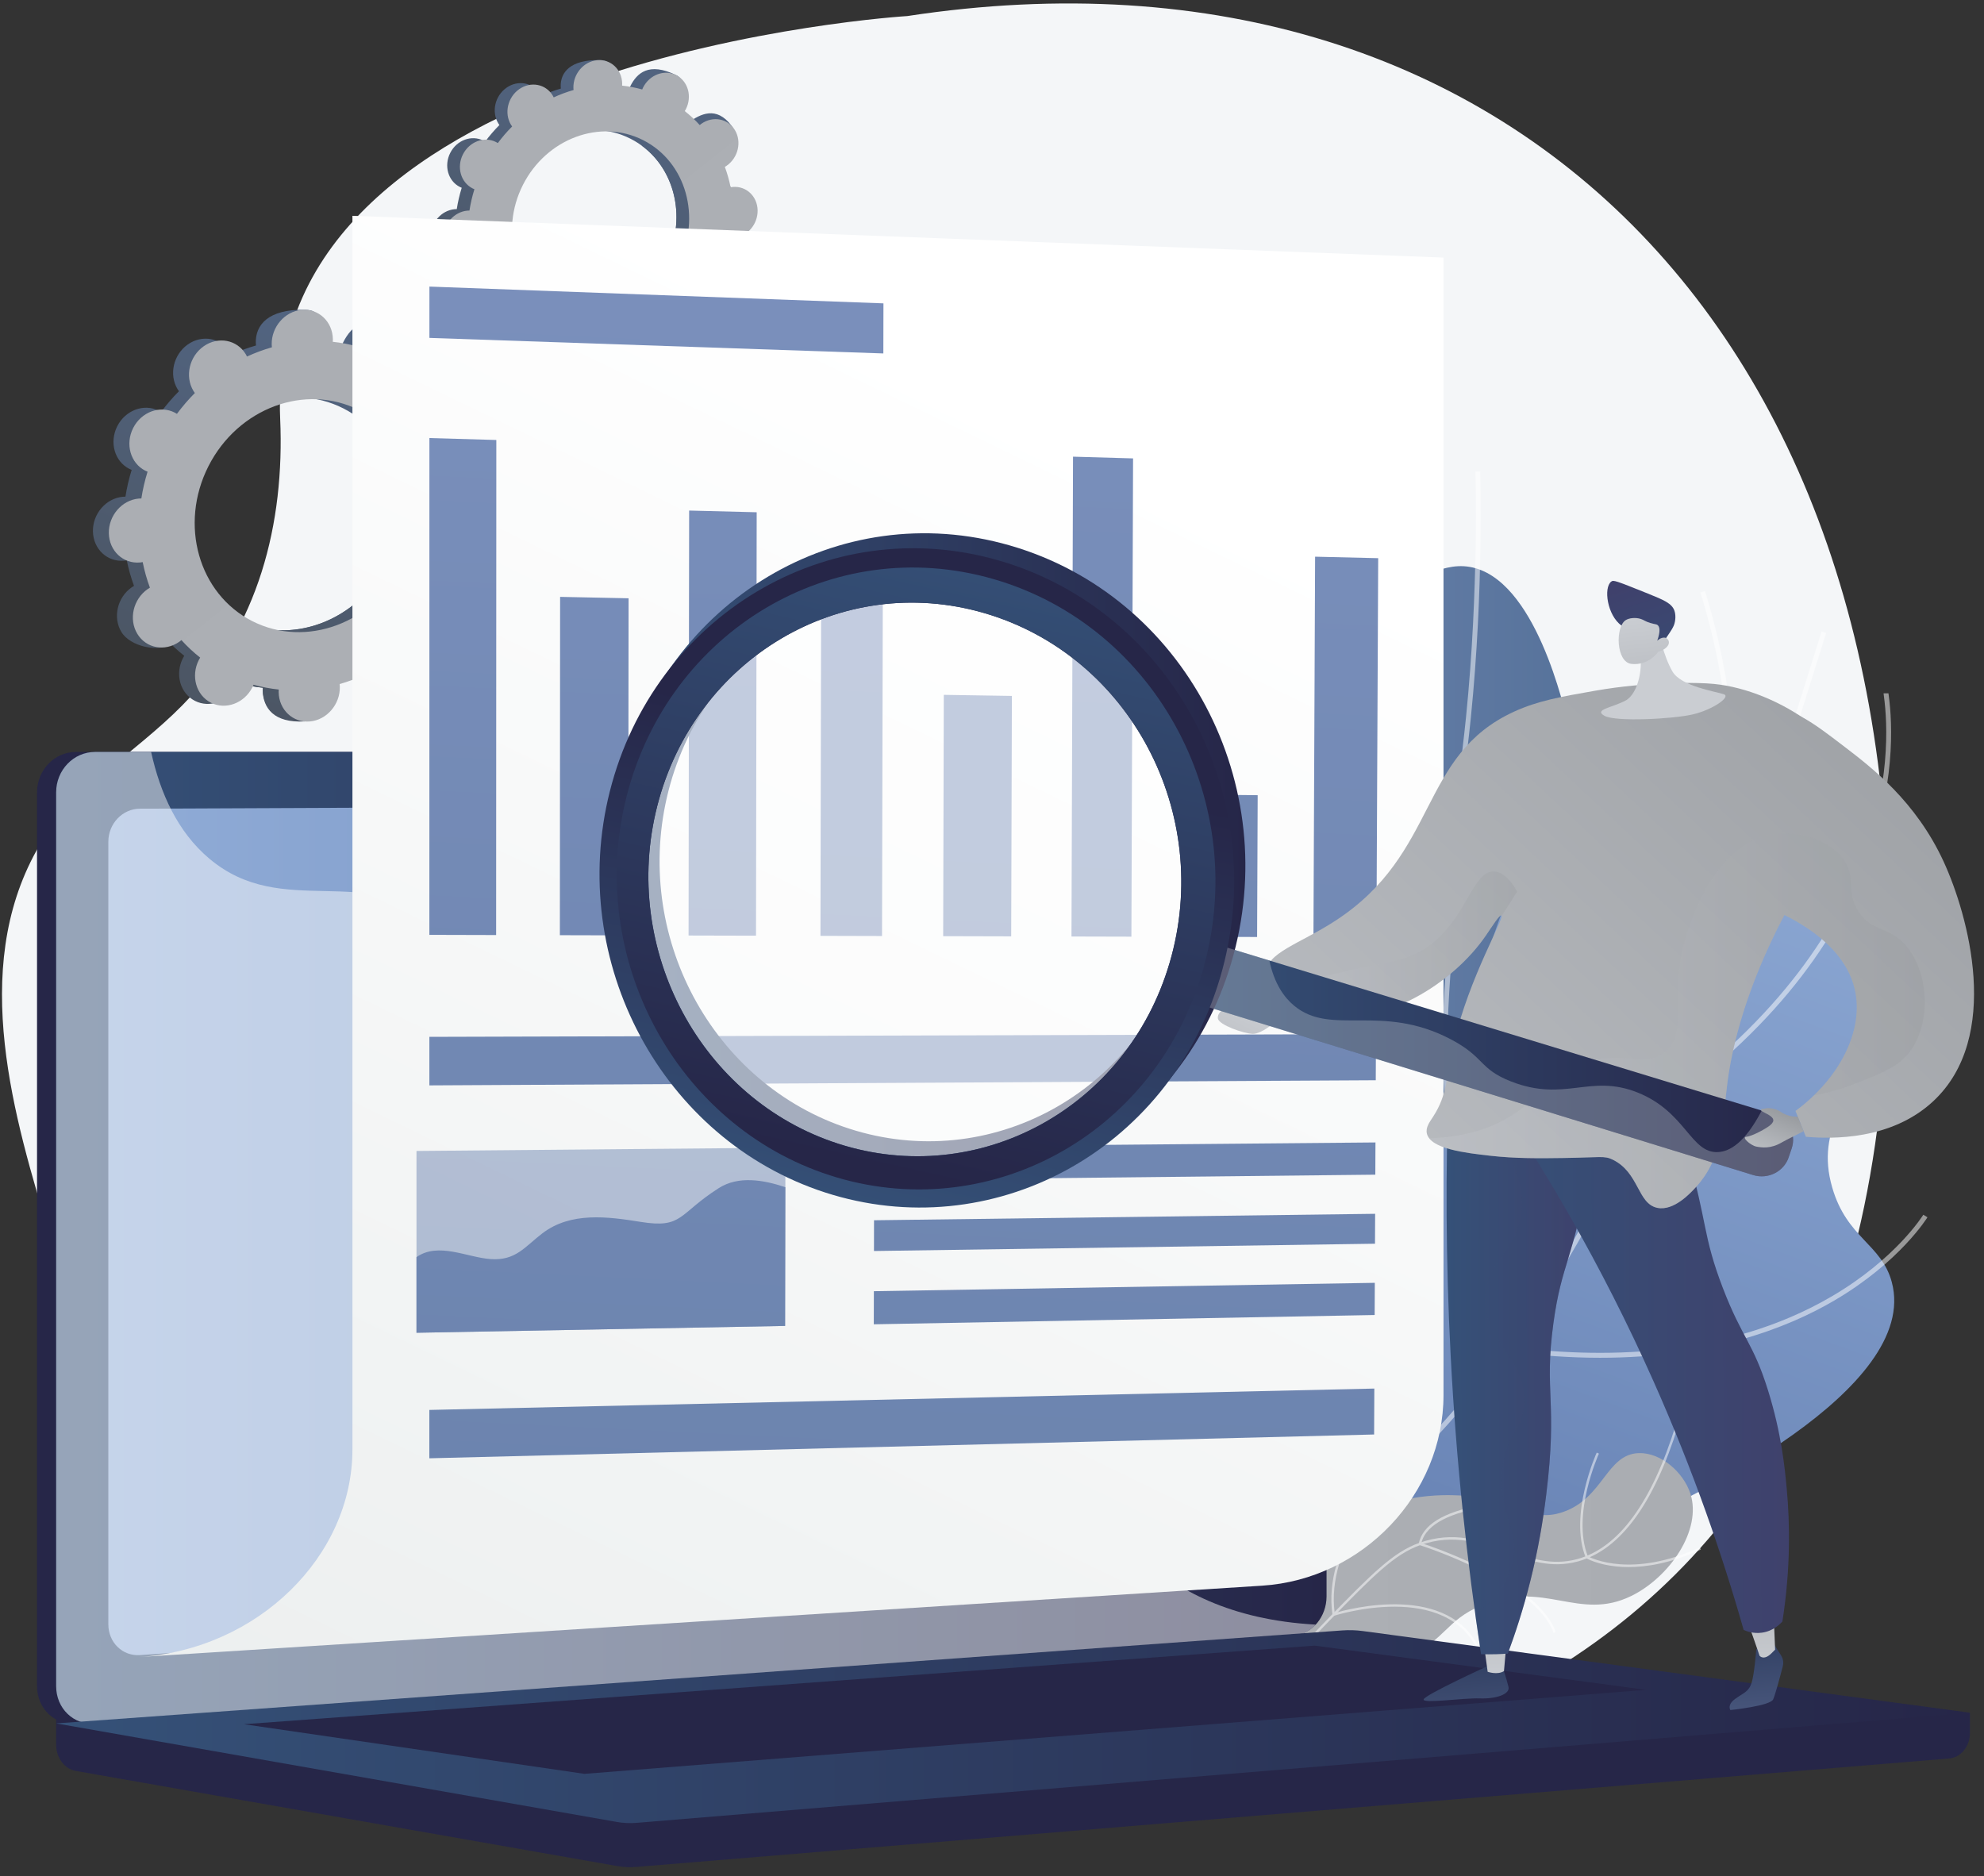 <svg width="166" height="157" viewBox="0 0 166 157" fill="none" xmlns="http://www.w3.org/2000/svg">
<rect x="0" y="0" width="166" height="157" fill="#333333" stroke="none"/>
<path d="M75.914 1.344C75.914 1.344 22.116 4.612 23.442 35.047C23.822 43.772 21.65 52.505 15.254 59.016C11.238 63.103 5.879 66.082 3.058 71.162C-2.518 81.202 1.153 93.48 4.228 103.548C7.285 113.555 9.282 124.075 15.244 132.982C18.504 137.852 22.905 142.611 27.729 146.124C34.422 150.998 43.017 153.077 51.358 153.205C99.256 153.937 152.166 150.556 157.524 90.303C162.882 30.051 127.247 -6.5 75.914 1.344Z" fill="#F4F6F8"/>
<path d="M35.216 51.623C36.455 52.252 38.011 51.674 38.692 50.332C39.373 48.989 38.921 47.392 37.682 46.762C37.618 46.73 37.553 46.702 37.487 46.676C37.718 45.933 37.891 45.184 38.007 44.436C38.078 44.436 38.15 44.435 38.222 44.428C39.635 44.302 40.757 43.002 40.727 41.526C40.698 40.049 39.528 38.954 38.115 39.08C38.041 39.086 37.969 39.098 37.897 39.111C37.749 38.379 37.547 37.664 37.291 36.972C37.357 36.934 37.421 36.895 37.484 36.85C38.693 36.003 39.08 34.33 38.348 33.114C37.615 31.898 36.042 31.599 34.833 32.447C34.771 32.49 34.712 32.537 34.655 32.585C34.177 32.056 33.654 31.567 33.087 31.12C33.127 31.055 33.166 30.989 33.201 30.919C33.882 29.577 34.772 28.111 33.524 27.501C30.636 26.09 29.396 27.298 28.716 28.64C28.68 28.71 28.65 28.78 28.621 28.851C27.926 28.657 27.222 28.523 26.514 28.449C26.519 28.375 26.522 28.3 26.52 28.224C26.491 26.747 26.929 25.948 25.51 25.92C22.417 25.86 21.373 27.204 21.402 28.681C21.404 28.758 21.41 28.833 21.418 28.908C20.709 29.11 20.013 29.369 19.335 29.682C19.303 29.616 19.27 29.551 19.232 29.487C18.499 28.271 16.926 27.972 15.716 28.82C14.508 29.668 14.121 31.341 14.853 32.557C14.89 32.619 14.932 32.677 14.973 32.735C14.438 33.271 13.936 33.853 13.473 34.477C13.413 34.44 13.352 34.403 13.288 34.37C12.049 33.741 10.493 34.319 9.812 35.661C9.131 37.003 9.583 38.602 10.821 39.231C10.886 39.264 10.951 39.291 11.017 39.318C10.786 40.06 10.613 40.809 10.496 41.557C10.425 41.557 10.354 41.559 10.282 41.565C8.869 41.691 7.747 42.991 7.776 44.468C7.806 45.945 8.976 47.04 10.389 46.914C10.463 46.907 10.536 46.896 10.607 46.883C10.755 47.615 10.957 48.33 11.213 49.022C11.148 49.06 11.083 49.099 11.02 49.143C9.811 49.991 9.424 51.664 10.157 52.88C10.889 54.096 13.313 54.661 14.522 53.813C14.584 53.769 13.792 53.457 13.849 53.409C14.327 53.937 14.851 54.427 15.417 54.873C15.378 54.939 15.338 55.005 15.303 55.074C14.622 56.416 15.075 58.015 16.313 58.644C17.552 59.274 19.108 58.696 19.789 57.353C19.824 57.284 19.855 57.213 19.884 57.143C20.579 57.337 21.283 57.471 21.991 57.545C21.986 57.62 21.983 57.695 21.985 57.77C22.014 59.247 23.184 60.342 24.597 60.216C26.01 60.09 27.132 58.79 27.102 57.313C27.101 57.236 27.094 57.16 27.087 57.086C27.796 56.883 28.492 56.625 29.169 56.312C29.202 56.378 29.235 56.443 29.273 56.507C30.006 57.722 31.579 58.022 32.789 57.173C33.997 56.326 34.384 54.653 33.652 53.437C33.614 53.374 33.573 53.316 33.532 53.258C34.067 52.723 34.569 52.141 35.032 51.516C35.092 51.554 35.153 51.591 35.217 51.623L35.216 51.623ZM19.774 51.818C15.277 49.534 13.635 43.731 16.107 38.858C18.58 33.984 24.23 31.887 28.728 34.171C33.225 36.456 34.867 42.259 32.394 47.132C29.922 52.005 24.272 54.103 19.774 51.818Z" fill="url(#paint0_linear_2_537)"/>
<path d="M38.221 44.428C39.634 44.302 40.757 43.002 40.727 41.525C40.697 40.048 39.528 38.952 38.115 39.079C38.041 39.086 37.968 39.097 37.896 39.11C37.749 38.378 37.546 37.663 37.291 36.971C37.356 36.933 37.421 36.894 37.484 36.85C38.693 36.002 40.189 33.954 39.336 32.82C37.717 30.667 36.041 31.599 34.833 32.446C34.771 32.49 34.712 32.536 34.655 32.584C34.177 32.056 33.654 31.566 33.087 31.12C33.127 31.054 33.166 30.988 33.201 30.919C33.572 30.188 33.604 29.383 33.36 28.698C32.192 30.755 31.04 32.82 29.908 34.897C33.496 37.528 34.639 42.713 32.396 47.133C30.495 50.879 26.717 52.982 23.028 52.719C22.864 53.145 22.702 53.575 22.526 53.998C22.048 55.146 21.505 56.27 20.961 57.392C21.303 57.457 21.647 57.508 21.991 57.544C21.987 57.618 21.983 57.693 21.985 57.769C22.015 59.246 22.911 60.501 25.472 60.365C26.889 60.29 27.133 58.789 27.103 57.312C27.101 57.235 27.095 57.159 27.088 57.084C27.797 56.882 28.493 56.623 29.171 56.311C29.203 56.377 29.236 56.442 29.274 56.505C30.007 57.721 32.547 58.238 33.756 57.39C34.965 56.543 34.385 54.651 33.653 53.436C33.615 53.373 33.574 53.315 33.532 53.257C34.068 52.721 34.569 52.14 35.033 51.515C35.093 51.553 35.154 51.59 35.218 51.622C36.457 52.252 38.013 51.674 38.694 50.331C39.375 48.989 38.922 47.391 37.684 46.761C37.62 46.729 37.554 46.701 37.489 46.675C37.719 45.933 37.893 45.184 38.009 44.435C38.08 44.435 38.152 44.434 38.224 44.427L38.221 44.428Z" fill="url(#paint1_linear_2_537)"/>
<path d="M36.548 51.774C37.787 52.404 39.343 51.826 40.025 50.483C40.705 49.141 40.253 47.543 39.015 46.913C38.951 46.881 38.885 46.853 38.82 46.827C39.05 46.085 39.224 45.336 39.34 44.587C39.411 44.587 39.482 44.586 39.554 44.579C40.968 44.453 42.09 43.154 42.06 41.677C42.031 40.2 40.861 39.105 39.447 39.231C39.373 39.238 39.301 39.249 39.229 39.262C39.081 38.53 38.879 37.815 38.624 37.123C38.689 37.086 38.754 37.046 38.816 37.002C40.025 36.155 40.412 34.481 39.68 33.265C38.947 32.049 37.374 31.75 36.164 32.598C36.103 32.642 36.044 32.689 35.986 32.736C35.509 32.208 34.985 31.718 34.418 31.272C34.458 31.206 34.497 31.14 34.532 31.071C35.213 29.728 34.761 28.131 33.523 27.501C32.284 26.872 30.728 27.449 30.047 28.792C30.011 28.862 29.981 28.932 29.952 29.003C29.257 28.809 28.553 28.674 27.845 28.6C27.85 28.526 27.853 28.451 27.851 28.375C27.822 26.898 26.652 25.803 25.238 25.929C23.825 26.055 22.703 27.355 22.733 28.831C22.735 28.909 22.741 28.984 22.749 29.059C22.04 29.261 21.344 29.52 20.666 29.832C20.633 29.766 20.6 29.701 20.562 29.637C19.83 28.422 18.256 28.122 17.047 28.971C15.837 29.818 15.451 31.491 16.183 32.707C16.221 32.77 16.262 32.828 16.303 32.886C15.768 33.421 15.267 34.003 14.803 34.628C14.743 34.59 14.682 34.553 14.618 34.521C13.379 33.891 11.823 34.469 11.142 35.812C10.461 37.154 10.913 38.752 12.152 39.382C12.216 39.414 12.282 39.442 12.347 39.468C12.117 40.21 11.943 40.959 11.827 41.708C11.756 41.708 11.684 41.709 11.612 41.716C10.199 41.842 9.077 43.142 9.107 44.618C9.136 46.096 10.306 47.191 11.72 47.064C11.793 47.058 11.866 47.046 11.938 47.033C12.085 47.765 12.288 48.48 12.543 49.172C12.478 49.21 12.413 49.249 12.35 49.294C11.141 50.141 10.755 51.814 11.487 53.03C12.219 54.246 13.793 54.545 15.002 53.697C15.064 53.654 15.123 53.607 15.18 53.559C15.658 54.088 16.181 54.577 16.748 55.024C16.709 55.089 16.669 55.156 16.634 55.225C15.954 56.567 16.406 58.165 17.644 58.795C18.883 59.424 20.439 58.846 21.12 57.504C21.155 57.434 21.186 57.364 21.215 57.293C21.91 57.487 22.614 57.621 23.322 57.696C23.317 57.77 23.314 57.845 23.315 57.921C23.345 59.398 24.515 60.493 25.928 60.367C27.341 60.241 28.463 58.942 28.434 57.465C28.432 57.387 28.426 57.312 28.418 57.237C29.127 57.035 29.823 56.776 30.501 56.463C30.533 56.529 30.567 56.594 30.605 56.658C31.337 57.874 32.911 58.173 34.12 57.325C35.33 56.477 35.716 54.804 34.983 53.588C34.946 53.526 34.905 53.468 34.863 53.41C35.399 52.874 35.9 52.292 36.364 51.668C36.424 51.705 36.484 51.742 36.548 51.775V51.774ZM21.107 51.97C16.609 49.685 14.968 43.882 17.44 39.009C19.912 34.136 25.562 32.038 30.06 34.323C34.558 36.608 36.199 42.41 33.727 47.284C31.254 52.157 25.604 54.255 21.107 51.97Z" fill="url(#paint2_linear_2_537)"/>
<path d="M57.931 25.526C58.919 26.028 60.16 25.567 60.704 24.497C61.246 23.426 60.886 22.152 59.898 21.65C59.847 21.624 59.795 21.603 59.742 21.582C59.926 20.99 60.064 20.392 60.157 19.795C60.214 19.795 60.27 19.794 60.328 19.789C61.455 19.689 62.35 18.652 62.326 17.474C62.302 16.296 61.37 15.423 60.242 15.523C60.184 15.528 60.126 15.538 60.068 15.548C59.95 14.965 59.789 14.394 59.586 13.843C59.637 13.812 59.689 13.781 59.739 13.745C60.704 13.069 61.012 11.736 60.428 10.765C59.844 9.796 58.589 9.557 57.624 10.233C57.575 10.268 57.529 10.306 57.483 10.344C57.102 9.922 56.684 9.532 56.233 9.175C56.264 9.123 56.295 9.07 56.323 9.015C56.866 7.944 57.576 6.776 56.58 6.289C54.277 5.164 53.289 6.127 52.745 7.197C52.717 7.253 52.693 7.309 52.67 7.365C52.116 7.21 51.554 7.104 50.99 7.045C50.993 6.985 50.996 6.925 50.995 6.865C50.971 5.687 51.321 5.05 50.189 5.028C47.722 4.98 46.89 6.051 46.913 7.229C46.915 7.291 46.92 7.351 46.926 7.411C46.36 7.572 45.806 7.778 45.265 8.028C45.239 7.975 45.213 7.923 45.182 7.872C44.599 6.902 43.343 6.664 42.379 7.34C41.414 8.016 41.106 9.35 41.69 10.32C41.72 10.37 41.752 10.416 41.786 10.462C41.359 10.89 40.959 11.354 40.59 11.851C40.542 11.821 40.493 11.792 40.442 11.766C39.455 11.264 38.213 11.725 37.67 12.795C37.127 13.866 37.487 15.14 38.475 15.642C38.526 15.668 38.579 15.69 38.632 15.711C38.448 16.303 38.31 16.9 38.217 17.497C38.16 17.497 38.103 17.498 38.045 17.503C36.918 17.604 36.024 18.64 36.048 19.818C36.071 20.996 37.004 21.869 38.131 21.769C38.19 21.764 38.248 21.754 38.305 21.744C38.423 22.328 38.584 22.898 38.788 23.45C38.736 23.48 38.685 23.512 38.634 23.547C37.67 24.223 37.362 25.557 37.946 26.527C38.529 27.496 40.463 27.947 41.427 27.271C41.476 27.236 40.844 26.987 40.89 26.949C41.271 27.37 41.689 27.76 42.141 28.117C42.109 28.169 42.078 28.222 42.05 28.277C41.507 29.348 41.867 30.622 42.855 31.124C43.843 31.626 45.084 31.165 45.627 30.095C45.656 30.039 45.68 29.983 45.703 29.927C46.257 30.082 46.819 30.189 47.383 30.248C47.38 30.307 47.377 30.367 47.378 30.427C47.402 31.605 48.334 32.478 49.462 32.378C50.589 32.278 51.483 31.241 51.459 30.063C51.458 30.002 51.453 29.942 51.447 29.882C52.013 29.72 52.567 29.514 53.108 29.265C53.133 29.317 53.16 29.37 53.191 29.42C53.775 30.39 55.03 30.628 55.994 29.952C56.959 29.276 57.267 27.942 56.683 26.972C56.653 26.922 56.62 26.876 56.587 26.83C57.014 26.403 57.414 25.939 57.783 25.441C57.831 25.471 57.88 25.5 57.931 25.526H57.931ZM45.617 25.682C42.03 23.86 40.721 19.233 42.693 15.346C44.664 11.46 49.17 9.787 52.757 11.609C56.344 13.431 57.653 18.058 55.681 21.945C53.709 25.831 49.203 27.504 45.616 25.682H45.617Z" fill="url(#paint3_linear_2_537)"/>
<path d="M60.328 19.789C61.455 19.689 62.35 18.652 62.326 17.474C62.302 16.297 61.37 15.423 60.242 15.523C60.183 15.528 60.126 15.538 60.068 15.548C59.951 14.965 59.789 14.394 59.586 13.843C59.637 13.813 59.689 13.781 59.739 13.746C60.704 13.069 61.897 11.436 61.216 10.532C59.925 8.815 58.588 9.558 57.624 10.234C57.575 10.268 57.529 10.306 57.483 10.344C57.102 9.923 56.684 9.532 56.233 9.176C56.264 9.123 56.295 9.07 56.323 9.015C56.619 8.432 56.645 7.79 56.45 7.244C55.518 8.884 54.599 10.531 53.697 12.187C56.559 14.285 57.47 18.42 55.681 21.945C54.165 24.932 51.153 26.609 48.211 26.399C48.08 26.74 47.951 27.082 47.81 27.419C47.429 28.334 46.996 29.231 46.562 30.126C46.835 30.178 47.109 30.218 47.383 30.247C47.38 30.307 47.377 30.366 47.378 30.427C47.402 31.604 48.116 32.605 50.159 32.497C51.289 32.437 51.483 31.241 51.459 30.063C51.458 30.002 51.453 29.941 51.447 29.881C52.013 29.72 52.567 29.514 53.108 29.264C53.133 29.317 53.16 29.369 53.191 29.42C53.775 30.39 55.801 30.802 56.764 30.126C57.729 29.45 57.267 27.942 56.682 26.972C56.652 26.922 56.619 26.876 56.586 26.83C57.014 26.403 57.413 25.939 57.783 25.441C57.83 25.471 57.879 25.501 57.93 25.526C58.918 26.028 60.159 25.567 60.703 24.497C61.245 23.427 60.885 22.152 59.897 21.65C59.846 21.624 59.794 21.603 59.741 21.582C59.925 20.99 60.063 20.393 60.156 19.795C60.212 19.795 60.269 19.794 60.327 19.789H60.328Z" fill="url(#paint4_linear_2_537)"/>
<path d="M58.994 25.647C59.981 26.149 61.223 25.688 61.766 24.618C62.309 23.547 61.949 22.273 60.961 21.771C60.91 21.745 60.857 21.724 60.805 21.703C60.988 21.11 61.127 20.513 61.219 19.916C61.276 19.916 61.333 19.915 61.391 19.91C62.518 19.809 63.412 18.773 63.389 17.595C63.365 16.417 62.432 15.544 61.305 15.644C61.246 15.649 61.188 15.659 61.131 15.669C61.013 15.086 60.852 14.515 60.648 13.963C60.7 13.933 60.751 13.902 60.802 13.866C61.766 13.19 62.074 11.856 61.49 10.886C60.907 9.916 59.651 9.678 58.687 10.354C58.638 10.389 58.591 10.426 58.545 10.464C58.165 10.043 57.746 9.653 57.295 9.296C57.327 9.244 57.358 9.191 57.386 9.136C57.929 8.065 57.568 6.791 56.58 6.289C55.593 5.787 54.352 6.248 53.808 7.318C53.78 7.374 53.756 7.43 53.733 7.486C53.178 7.331 52.617 7.224 52.052 7.165C52.056 7.106 52.059 7.046 52.057 6.986C52.034 5.808 51.101 4.935 49.974 5.035C48.847 5.136 47.952 6.172 47.976 7.35C47.977 7.412 47.982 7.472 47.989 7.532C47.423 7.693 46.868 7.899 46.328 8.149C46.302 8.096 46.275 8.044 46.245 7.993C45.661 7.023 44.406 6.785 43.441 7.461C42.477 8.137 42.169 9.471 42.753 10.441C42.783 10.491 42.815 10.537 42.849 10.583C42.421 11.011 42.021 11.474 41.652 11.972C41.605 11.942 41.556 11.913 41.505 11.887C40.517 11.385 39.276 11.846 38.733 12.916C38.19 13.987 38.55 15.261 39.538 15.763C39.589 15.789 39.641 15.81 39.694 15.832C39.51 16.424 39.372 17.021 39.279 17.618C39.223 17.618 39.166 17.619 39.108 17.624C37.981 17.725 37.086 18.761 37.11 19.939C37.134 21.117 38.066 21.99 39.194 21.89C39.253 21.885 39.31 21.875 39.368 21.865C39.486 22.448 39.647 23.019 39.85 23.571C39.799 23.601 39.747 23.633 39.697 23.668C38.733 24.344 38.424 25.678 39.008 26.648C39.592 27.618 40.847 27.856 41.812 27.18C41.861 27.145 41.907 27.108 41.953 27.07C42.334 27.491 42.752 27.881 43.204 28.238C43.172 28.29 43.141 28.343 43.113 28.398C42.57 29.469 42.93 30.743 43.918 31.245C44.906 31.747 46.147 31.286 46.691 30.216C46.719 30.16 46.743 30.104 46.766 30.048C47.32 30.203 47.882 30.309 48.446 30.369C48.443 30.428 48.44 30.488 48.441 30.548C48.465 31.726 49.398 32.599 50.525 32.498C51.652 32.398 52.546 31.361 52.523 30.183C52.522 30.122 52.516 30.062 52.51 30.002C53.076 29.841 53.63 29.635 54.171 29.385C54.197 29.438 54.223 29.49 54.254 29.54C54.838 30.511 56.093 30.748 57.057 30.072C58.022 29.396 58.33 28.062 57.746 27.092C57.716 27.043 57.684 26.996 57.65 26.95C58.077 26.523 58.477 26.059 58.846 25.561C58.894 25.591 58.943 25.62 58.994 25.646V25.647ZM46.679 25.803C43.092 23.981 41.784 19.354 43.755 15.467C45.727 11.581 50.233 9.908 53.819 11.73C57.406 13.552 58.715 18.18 56.744 22.066C54.772 25.952 50.266 27.625 46.679 25.803Z" fill="url(#paint5_linear_2_537)"/>
<path d="M100.608 136.143C102.908 130.001 105.338 120.672 103.337 110.167C100.713 96.39 92.774 92.695 83.204 71.903C77.153 58.756 73.063 49.52 77.211 41.45C80.461 35.126 88.381 30.274 95.149 31.304C100.776 32.16 106.265 37.182 109.194 41.256C111.581 44.577 112.393 47.442 115.417 48.318C118.508 49.213 120.263 46.975 122.966 47.433C128.448 48.363 130.89 59.208 131.285 60.961C135.676 80.458 125.433 100.131 120.861 108.659C117.081 115.711 110.793 125.725 100.608 136.143Z" fill="url(#paint6_linear_2_537)"/>
<g style="mix-blend-mode:soft-light" opacity="0.5">
<g style="mix-blend-mode:soft-light">
<path d="M97.302 141.784L97.004 141.507C103.05 135.001 107.787 128.464 111.086 122.078C115.95 112.662 117.518 103.843 115.748 95.865C114.361 89.615 111.027 84.079 106.413 76.415C102.73 70.297 99.567 66.293 96.777 62.761C93.131 58.144 90.251 54.498 87.938 48.285C85.591 41.98 84.625 35.038 85.066 27.65L85.472 27.675C85.034 35.005 85.993 41.892 88.32 48.143C90.61 54.295 93.472 57.92 97.097 62.508C99.894 66.05 103.065 70.064 106.762 76.204C111.222 83.612 114.744 89.462 116.145 95.776C117.937 103.85 116.356 112.762 111.448 122.265C108.132 128.684 103.373 135.251 97.303 141.784H97.302Z" fill="white"/>
</g>
<g style="mix-blend-mode:soft-light">
<path d="M103.335 72.037C101.979 72.037 97.483 71.877 92.129 69.976C86.224 67.878 78.031 63.172 72.534 52.665L72.894 52.476C78.326 62.859 86.418 67.512 92.249 69.586C97.816 71.567 102.44 71.635 103.504 71.629C101.291 58.359 103.912 48.058 106.512 41.739C109.347 34.847 112.775 31.066 112.809 31.028L113.108 31.303C113.074 31.34 109.687 35.081 106.88 41.912C104.29 48.215 101.679 58.516 103.944 71.793L103.983 72.02L103.753 72.031C103.745 72.031 103.599 72.037 103.335 72.037Z" fill="white"/>
</g>
<g style="mix-blend-mode:soft-light">
<path d="M113.465 88.832L113.336 88.759C113.264 88.719 106.049 84.675 98.024 82.039C90.041 79.416 76.544 83.803 76.409 83.848L76.282 83.461C76.418 83.416 90.043 78.988 98.151 81.652C105.621 84.106 112.39 87.773 113.405 88.333C118.023 83.974 121.223 74.188 122.66 60.015C123.757 49.199 123.443 39.557 123.44 39.461L123.846 39.447C123.85 39.543 124.164 49.213 123.064 60.056C121.585 74.645 118.391 84.293 113.574 88.732L113.465 88.832V88.832Z" fill="white"/>
</g>
<g style="mix-blend-mode:soft-light">
<path d="M112.729 119.683L112.755 119.278C113.019 115.133 112.037 111.422 109.835 108.249C108.07 105.704 105.52 103.494 102.257 101.679C96.681 98.579 90.883 97.703 90.826 97.694L90.885 97.291C90.943 97.3 96.805 98.186 102.445 101.318C107.597 104.18 113.598 109.543 113.184 118.894C114.532 117.97 119.753 114.252 125.645 108.251C131.933 101.846 140.294 91.457 144.412 78.33L152.409 52.836L152.797 52.958L144.8 78.452C140.656 91.66 132.25 102.106 125.928 108.544C119.079 115.517 113.129 119.423 113.069 119.462L112.729 119.683Z" fill="white"/>
</g>
</g>
<path d="M101.582 134.42C111.93 134.388 125.108 132.869 137.686 127.025C140.895 125.534 160.724 116.321 158.282 107.267C157.421 104.077 154.524 103.601 153.3 99.357C151.848 94.328 154.987 91.778 157.118 85.471C158.389 81.708 162.11 70.695 155.479 64.684C151.517 61.092 144.037 59.448 138.369 60.831C130.057 62.861 127.272 71.004 122.8 84.865C118.835 97.153 119.914 100.149 116.905 108.947C114.672 115.476 110.434 124.478 101.582 134.42H101.582Z" fill="url(#paint7_linear_2_537)"/>
<g style="mix-blend-mode:soft-light" opacity="0.5">
<g style="mix-blend-mode:soft-light">
<path d="M75 140.293C69.216 140.293 63.295 139.523 57.283 137.986L57.384 137.591C68.745 140.498 79.772 140.644 90.16 138.027C103.999 134.54 115.95 126.105 125.68 112.957C135.813 99.263 141 83.887 143.566 73.4C145.344 66.139 144.907 58.123 142.27 49.575L142.658 49.455C145.318 58.074 145.757 66.163 143.962 73.496C141.386 84.02 136.18 99.45 126.006 113.198C116.219 126.425 104.192 134.911 90.259 138.421C85.305 139.669 80.208 140.293 74.999 140.293H75Z" fill="white"/>
</g>
<g style="mix-blend-mode:soft-light">
<path d="M136.747 94.299L136.631 94.157C136.601 94.122 133.662 90.531 131.262 85.028C129.045 79.943 126.842 72.136 128.947 63.816L129.341 63.916C127.266 72.12 129.44 79.831 131.63 84.854C133.74 89.695 136.268 93.04 136.83 93.756C158.643 79.251 158.264 62.914 157.625 58.245C157.605 58.101 157.598 58.05 157.598 58.013H157.802L158.006 58.011C158.007 58.037 158.016 58.097 158.028 58.189C158.677 62.93 159.069 79.537 136.899 94.198L136.747 94.299L136.747 94.299Z" fill="white"/>
</g>
<g style="mix-blend-mode:soft-light">
<path d="M133.883 113.609C131.45 113.609 128.82 113.438 125.984 113.05L125.876 113.035L125.828 112.937C125.767 112.812 119.731 100.169 120.856 82.887L121.991 65.458L122.397 65.485L121.262 82.913C120.196 99.282 125.59 111.454 126.148 112.661C133.577 113.665 144.274 113.74 153.269 108.467C158.66 105.306 160.899 101.678 160.921 101.641L161.27 101.852C161.247 101.889 158.954 105.606 153.475 108.818C149.484 111.158 143.101 113.609 133.883 113.609V113.609Z" fill="white"/>
</g>
</g>
<path d="M107.668 139.079C107.642 138.027 107.58 131.825 112.144 128.024C115.964 124.843 120.95 125.074 122.105 125.128C126.755 125.343 127.907 127.499 130.768 126.517C134.165 125.352 134.402 121.674 137.115 121.586C138.987 121.526 140.855 123.212 141.428 124.956C142.432 128.015 139.684 131.977 136.483 133.541C132.075 135.696 129.183 132.141 123.971 134.322C120.942 135.59 121.001 137.174 117.83 138.588C114.148 140.229 110.341 139.755 107.667 139.079H107.668Z" fill="url(#paint8_linear_2_537)"/>
<g style="mix-blend-mode:soft-light" opacity="0.5">
<g style="mix-blend-mode:soft-light">
<path d="M106.213 141.407L106.052 141.284C107.614 139.241 109.322 137.269 111.129 135.421C114.747 131.721 116.562 129.865 118.772 129.088C121.649 128.078 123.891 128.893 126.061 129.682C127.984 130.381 129.8 131.041 131.974 130.451C135.426 129.515 138.201 125.73 140.222 119.203L140.416 119.263C138.373 125.861 135.55 129.691 132.027 130.648C129.79 131.255 127.945 130.584 125.991 129.873C123.855 129.097 121.647 128.294 118.84 129.28C116.674 130.04 114.87 131.886 111.276 135.562C109.474 137.405 107.771 139.371 106.213 141.407Z" fill="white"/>
</g>
<g style="mix-blend-mode:soft-light">
<path d="M136.254 131.121C135.88 131.121 135.542 131.101 135.243 131.07C133.621 130.904 132.756 130.398 132.72 130.377L132.69 130.359L132.677 130.327C131.24 126.751 133.573 121.594 133.597 121.542L133.782 121.627C133.759 121.678 131.476 126.724 132.853 130.218C133.2 130.403 136.595 132.062 142.226 129.469L142.312 129.654C139.8 130.811 137.74 131.121 136.254 131.121V131.121Z" fill="white"/>
</g>
<g style="mix-blend-mode:soft-light">
<path d="M129.982 136.632C128.483 132.372 118.872 129.312 118.775 129.281L118.688 129.254L118.706 129.164C119.011 127.609 120.736 126.531 123.832 125.962C126.115 125.542 128.338 125.57 128.361 125.57L128.358 125.773C128.273 125.774 119.741 125.688 118.924 129.115C119.387 129.266 121.587 130.007 123.912 131.165C127.422 132.915 129.528 134.731 130.173 136.564L129.981 136.631L129.982 136.632Z" fill="white"/>
</g>
<g style="mix-blend-mode:soft-light">
<path d="M123.71 138.264C121.107 132.178 111.713 135.163 111.619 135.195L111.505 135.232L111.487 135.113C110.64 129.337 115.831 124.1 115.883 124.048L116.027 124.192C115.975 124.243 110.927 129.338 111.672 134.966C112.775 134.638 121.381 132.303 123.898 138.184L123.71 138.264Z" fill="white"/>
</g>
</g>
<path d="M164.825 143.307L4.698 141.941V145.982C4.698 147.079 5.397 148.011 6.343 148.178L51.622 156.135C52.159 156.229 52.704 156.255 53.246 156.21L163.085 147.137C164.066 147.056 164.826 146.12 164.826 144.994V143.307H164.825Z" fill="#262648"/>
<path d="M106.716 136.83L6.354 144.223C4.558 144.356 3.098 142.95 3.098 141.083V66.298C3.098 64.432 4.558 62.918 6.354 62.918H106.716C108.195 62.918 109.392 64.286 109.392 65.974V133.579C109.392 135.266 108.195 136.722 106.716 136.831V136.83Z" fill="#262648"/>
<path d="M108.316 136.83L7.954 144.223C6.158 144.356 4.698 142.95 4.698 141.083V66.298C4.698 64.432 6.158 62.918 7.954 62.918H108.316C109.795 62.918 110.992 64.286 110.992 65.974V133.579C110.992 135.266 109.795 136.722 108.316 136.831V136.83Z" fill="url(#paint9_linear_2_537)"/>
<path d="M105.189 132.065L11.713 138.486C10.252 138.587 9.064 137.433 9.064 135.909V70.434C9.064 68.91 10.252 67.67 11.713 67.664L105.189 67.261C106.41 67.256 107.397 68.376 107.397 69.765V129.4C107.397 130.788 106.41 131.981 105.189 132.065V132.065Z" fill="url(#paint10_linear_2_537)"/>
<path d="M61.68 64.964C61.68 65.659 61.163 66.224 60.525 66.226C59.887 66.228 59.368 65.665 59.368 64.969C59.368 64.272 59.887 63.707 60.525 63.707C61.163 63.707 61.68 64.269 61.68 64.964Z" fill="white"/>
<g style="mix-blend-mode:soft-light" opacity="0.48">
<path d="M7.954 144.223L107.808 136.868L108.316 136.83C108.995 136.781 109.612 136.444 110.084 135.935C102.898 135.542 98.435 132.99 95.556 130.354C89.775 125.059 90.778 119.837 84.542 116.356C76.766 112.014 70.651 117.516 64.75 112.088C61.172 108.797 62.929 106.342 58.526 101.424C53.651 95.977 50.476 97.808 45.576 92.905C39.381 86.706 42.479 81.883 37.142 77.432C30.668 72.033 23.686 77.03 17.522 71.852C14.864 69.618 13.406 66.371 12.644 62.918H7.955C6.159 62.918 4.699 64.432 4.699 66.298V141.083C4.699 142.95 6.159 144.355 7.954 144.223H7.954Z" fill="white"/>
</g>
<path d="M112.316 136.421L4.698 144.202L51.622 152.449C52.159 152.543 52.704 152.569 53.246 152.524L164.825 143.307L114.028 136.474C113.46 136.397 112.887 136.38 112.316 136.421V136.421Z" fill="url(#paint11_linear_2_537)"/>
<path d="M20.401 144.269L109.996 137.694L137.725 141.394L48.902 148.423L20.401 144.269Z" fill="#262648"/>
<path d="M120.777 116.732C120.777 125.006 114.032 132.142 105.595 132.678L11.615 138.649C21.552 138.018 29.488 130.24 29.488 121.268V18.058L120.777 21.553V116.733V116.732Z" fill="url(#paint12_linear_2_537)"/>
<path d="M41.511 78.237L35.925 78.222L35.928 36.653L41.527 36.815L41.511 78.237Z" fill="url(#paint13_linear_2_537)"/>
<path d="M52.563 78.265L46.844 78.25L46.864 49.941L52.593 50.06L52.563 78.265Z" fill="url(#paint14_linear_2_537)"/>
<path d="M63.254 78.292L57.612 78.278L57.66 42.719L63.312 42.862L63.254 78.292Z" fill="url(#paint15_linear_2_537)"/>
<path d="M73.799 78.32L68.647 78.306L68.703 50.192L73.862 50.3L73.799 78.32Z" fill="url(#paint16_linear_2_537)"/>
<path d="M84.606 78.347L78.915 78.332L78.967 58.139L84.664 58.229L84.606 78.347Z" fill="url(#paint17_linear_2_537)"/>
<path d="M94.663 78.373L89.651 78.36L89.779 38.21L94.803 38.355L94.663 78.373Z" fill="url(#paint18_linear_2_537)"/>
<path d="M105.181 78.4L99.841 78.386L99.886 66.48L105.229 66.536L105.181 78.4Z" fill="url(#paint19_linear_2_537)"/>
<path d="M115.165 78.425L109.896 78.412L110.034 46.579L115.313 46.704L115.165 78.425Z" fill="url(#paint20_linear_2_537)"/>
<path d="M115.109 90.387L35.925 90.817V86.756L115.127 86.53L115.109 90.387Z" fill="url(#paint21_linear_2_537)"/>
<path d="M114.971 120.027L35.923 122.019L35.923 117.973L114.989 116.184L114.971 120.027Z" fill="url(#paint22_linear_2_537)"/>
<path d="M73.909 29.574L35.928 28.273L35.929 23.979L73.918 25.383L73.909 29.574Z" fill="url(#paint23_linear_2_537)"/>
<path opacity="0.5" d="M65.716 96.03L65.689 110.944L34.847 111.516V96.305L65.716 96.03Z" fill="url(#paint24_linear_2_537)"/>
<path d="M34.847 105.187V111.516L65.689 110.944L65.71 99.337C63.844 98.709 61.774 98.373 60.142 99.41C56.73 101.581 57.153 102.809 53.606 102.239C50.835 101.792 47.753 101.385 45.383 103.193C43.917 104.311 43.16 105.5 41.052 105.351C39.07 105.212 36.678 103.904 34.847 105.187H34.847Z" fill="url(#paint25_linear_2_537)"/>
<path d="M115.072 98.288L73.137 98.737L73.143 95.964L115.085 95.591L115.072 98.288Z" fill="url(#paint26_linear_2_537)"/>
<path d="M115.045 104.065L73.124 104.675L73.129 102.102L115.057 101.562L115.045 104.065Z" fill="url(#paint27_linear_2_537)"/>
<path d="M115.017 110.03L73.11 110.807L73.116 108.038L115.03 107.337L115.017 110.03Z" fill="url(#paint28_linear_2_537)"/>
<path d="M124.346 139.463C124.346 139.463 119.199 141.819 119.115 142.193C119.032 142.567 122.429 142.06 123.817 142.11C125.204 142.161 126.344 141.748 126.217 141.16C126.09 140.572 125.601 139.094 125.601 139.094L124.346 139.462V139.463Z" fill="url(#paint29_linear_2_537)"/>
<path d="M124.153 137.561L124.472 139.882C124.472 139.882 125.288 140.171 125.836 139.826L126.063 137.279L124.152 137.561H124.153Z" fill="url(#paint30_linear_2_537)"/>
<path d="M148.423 137.558L149.025 138.52C149.194 138.789 149.244 139.113 149.165 139.42C148.957 140.222 148.542 141.783 148.36 142.19C148.113 142.745 144.779 143.083 144.779 143.083C144.779 143.083 144.48 142.665 145.172 142.157C145.863 141.649 146.308 141.569 146.55 140.822C146.793 140.075 146.951 137.963 146.951 137.963L148.423 137.558Z" fill="url(#paint31_linear_2_537)"/>
<path d="M145.922 135.117C146.142 135.292 147.221 138.543 147.221 138.543C147.221 138.543 147.569 138.985 148.225 138.329C148.882 137.673 148.523 138.035 148.523 138.035L148.392 134.835L145.922 135.118V135.117Z" fill="url(#paint32_linear_2_537)"/>
<path d="M121.206 90.92C120.95 97.847 120.957 105.372 121.375 113.409C121.845 122.46 122.766 130.825 123.92 138.406C124.342 138.419 124.786 138.42 125.249 138.406C125.562 138.397 125.865 138.381 126.158 138.36C126.744 136.786 127.435 134.716 128.053 132.244C128.703 129.645 129.093 127.314 129.369 125.086C130.342 117.239 129.178 116.557 129.969 110.742C130.67 105.591 131.684 105.388 132.857 98.074C134.13 90.139 133.165 88.952 132.697 88.523C130.701 86.697 126.027 87.955 121.205 90.92L121.206 90.92Z" fill="url(#paint33_linear_2_537)"/>
<path style="mix-blend-mode:multiply" opacity="0.3" d="M132.697 88.523C130.794 86.782 126.453 87.849 121.872 90.525C127.163 96.217 127.747 99.917 127.12 102.32C126.412 105.036 124.24 105.823 124.255 108.791C124.274 112.438 127.566 113.396 127.505 117.255C127.465 119.807 126.019 119.784 125.686 122.937C125.291 126.668 127.182 127.948 126.578 130.709C126.317 131.897 125.57 133.45 123.435 135.053C123.592 136.186 123.753 137.307 123.92 138.407C124.342 138.419 124.786 138.42 125.249 138.406C125.562 138.397 125.865 138.381 126.158 138.36C126.743 136.786 127.435 134.716 128.053 132.244C128.702 129.645 129.093 127.314 129.369 125.086C130.342 117.239 129.178 116.557 129.969 110.741C130.67 105.591 131.684 105.388 132.857 98.074C134.13 90.139 133.166 88.952 132.697 88.523H132.697Z" fill="url(#paint34_linear_2_537)"/>
<path d="M124.474 90.797C129.034 97.439 133.955 105.707 138.362 115.607C141.692 123.089 144.111 130.116 145.89 136.378C146.129 136.488 146.693 136.708 147.411 136.61C148.392 136.478 148.979 135.85 149.132 135.675C149.839 131.18 149.751 127.376 149.501 124.631C149.341 122.873 149.058 119.945 147.929 116.333C146.665 112.287 145.802 112.062 144.155 107.783C142.446 103.34 142.855 102.23 141.215 96.67C140.541 94.386 139.414 90.987 137.559 86.923C133.197 88.214 128.836 89.506 124.475 90.797L124.474 90.797Z" fill="url(#paint35_linear_2_537)"/>
<path d="M105.951 81.424C105.994 83.04 108.649 84.464 110.787 84.901C115.784 85.921 121.578 82.288 124.328 78.268C124.868 77.479 125.469 76.522 125.613 76.596C125.94 76.763 122.936 81.703 121.633 87.321C120.967 90.195 121.141 91.541 119.895 93.455C119.613 93.889 119.265 94.34 119.387 94.852C119.694 96.136 122.629 96.47 124.665 96.701C126.814 96.945 128.819 96.922 130.8 96.893C133.972 96.847 134.223 96.682 134.946 97.037C137.153 98.121 137.003 100.717 138.664 101.063C140.058 101.354 141.473 99.796 141.921 99.302C144.252 96.734 144.127 93.638 144.541 90.516C145.502 83.256 149.444 75.302 153.3 70.267C154.469 68.74 155.282 67.937 155.333 66.518C155.482 62.352 148.887 57.753 143.395 57.225C141.89 57.08 139.195 57.125 136.668 57.364C135.658 57.459 134.583 57.599 133.427 57.801C130.625 58.292 128.674 58.633 126.685 59.543C118.668 63.214 120.417 71.385 111.74 77.035C108.756 78.978 105.907 79.732 105.952 81.424H105.951Z" fill="url(#paint36_linear_2_537)"/>
<path d="M138.802 52.903C138.802 52.903 139.146 54.826 139.939 56.194C140.655 57.431 143.617 57.875 144.234 58.09C144.851 58.305 143.303 59.381 141.657 59.771C140.011 60.161 135.195 60.416 134.253 59.897C133.309 59.378 134.865 59.22 135.998 58.624C137.131 58.028 137.51 55.606 137.159 54.575C136.809 53.545 138.803 52.902 138.803 52.902L138.802 52.903Z" fill="url(#paint37_linear_2_537)"/>
<path d="M135.672 52.346C134.478 51.492 134.147 49.182 134.81 48.663C135 48.515 135.181 48.583 137.877 49.665C139.215 50.202 139.874 50.488 140.091 51.08C140.223 51.441 140.202 51.929 140.056 52.313C139.98 52.511 139.833 52.757 139.507 53.227C139.217 53.645 139.237 53.63 139.148 53.752C138.935 54.043 138.523 54.533 137.77 55.102C137.728 54.889 137.661 54.625 137.551 54.337C137.508 54.227 137.336 53.794 137.063 53.429C136.593 52.802 136.06 52.623 135.672 52.346L135.672 52.346Z" fill="url(#paint38_linear_2_537)"/>
<path d="M138.734 54.544C138.734 54.544 137.952 55.709 136.505 55.551C135.208 55.409 135.145 52.484 136.003 51.901C136.289 51.706 136.848 51.645 137.293 51.791C137.556 51.877 137.641 51.992 138.074 52.125C138.474 52.248 138.589 52.208 138.707 52.316C138.854 52.451 138.951 52.77 138.66 53.612C138.919 53.371 139.221 53.288 139.427 53.397C139.46 53.415 139.547 53.479 139.593 53.574C139.76 53.915 139.437 54.327 138.734 54.544Z" fill="url(#paint39_linear_2_537)"/>
<path style="mix-blend-mode:multiply" opacity="0.3" d="M112.962 81.176C116.585 80.359 118.029 80.386 119.821 78.942C122.804 76.536 123.252 72.875 124.986 72.92C125.805 72.941 126.471 73.778 126.945 74.599C126.508 75.283 126.072 75.967 125.635 76.651C125.634 76.624 125.628 76.605 125.613 76.597C125.469 76.523 124.868 77.48 124.328 78.269C121.578 82.289 115.784 85.923 110.787 84.902C109.354 84.609 107.692 83.872 106.737 82.931C109.204 82.098 111.31 81.55 112.962 81.177L112.962 81.176Z" fill="url(#paint40_linear_2_537)"/>
<path d="M107.06 85.218C107.06 85.218 105.016 85.015 103.797 84.493C102.579 83.972 101.792 84.721 101.904 85.239C102.016 85.757 104.02 86.479 104.821 86.505C105.622 86.531 107.06 85.219 107.06 85.219V85.218Z" fill="url(#paint41_linear_2_537)"/>
<path d="M151.096 95.116C153.291 95.312 158.232 95.401 161.727 92.166C167.546 86.779 164.659 76.527 162.634 72.118C160.312 67.063 156.616 64.233 154.37 62.513C151.583 60.379 149.883 59.077 147.837 59.369C142.545 60.123 138.88 70.976 141.785 74.083C142.736 75.1 143.678 74.524 146.43 75.401C147.327 75.687 154.016 77.819 155.181 82.749C155.996 86.2 153.921 90.24 150.227 92.954C150.516 93.674 150.806 94.395 151.096 95.115V95.116Z" fill="url(#paint42_linear_2_537)"/>
<path style="mix-blend-mode:multiply" opacity="0.3" d="M126.49 93.328C128.975 91.757 129.342 90.164 132.125 89.088C135.74 87.689 137.478 89.466 139.271 88.031C141.403 86.325 139.516 83.352 141.112 78.192C141.383 77.316 143.44 70.664 148.162 69.817C150.364 69.422 153.272 70.266 154.393 72.133C155.27 73.594 154.453 74.683 155.52 76.296C156.585 77.909 157.86 77.514 159.218 78.859C161.375 80.994 161.706 85.496 159.758 88.042C158.85 89.229 157.67 89.699 155.449 90.583C154.093 91.123 152.832 91.458 151.745 91.671C154.465 89.06 155.876 85.691 155.181 82.749C154.454 79.676 151.582 77.691 149.304 76.561C147.024 80.854 145.161 85.829 144.54 90.515C144.127 93.638 144.252 96.734 141.92 99.302C141.472 99.795 140.057 101.354 138.663 101.063C137.003 100.717 137.152 98.12 134.946 97.037C134.222 96.681 133.972 96.846 130.8 96.892C128.818 96.921 126.813 96.945 124.664 96.701C122.853 96.495 120.336 96.207 119.585 95.242C122.853 95.153 125.035 94.247 126.49 93.327V93.328Z" fill="url(#paint43_linear_2_537)"/>
<path d="M149.654 96.843L149.91 96.09C150.318 94.89 149.647 93.61 148.414 93.234L100.038 78.487L98.564 83.487L146.695 98.322C147.923 98.7 149.248 98.039 149.655 96.843H149.654Z" fill="url(#paint44_linear_2_537)"/>
<path d="M51.966 64.943C55.665 50.321 70.159 41.509 84.492 45.639C99.089 49.844 107.446 65.67 103.011 80.589C98.68 95.157 83.828 103.016 69.969 98.522C56.35 94.104 48.351 79.232 51.965 64.943H51.966ZM98.801 79.299C102.467 66.814 95.473 53.59 83.284 50.042C71.278 46.547 59.081 53.882 55.934 66.159C52.847 78.2 59.588 90.752 71.088 94.449C82.758 98.201 95.207 91.537 98.801 79.298V79.299Z" fill="url(#paint45_linear_2_537)"/>
<g style="mix-blend-mode:multiply" opacity="0.3">
<path d="M100.038 78.487L106.205 80.368C106.629 82.336 107.452 83.464 108.28 84.151C111.395 86.735 115.556 83.916 121.36 86.947C124.272 88.468 123.719 89.436 126.449 90.496C130.962 92.25 133.028 89.821 137.022 91.417C141.063 93.032 141.461 96.522 143.752 96.397C144.733 96.344 145.994 95.63 147.402 92.925L148.414 93.233C149.647 93.609 150.318 94.889 149.91 96.089L149.654 96.842C149.248 98.038 147.922 98.699 146.695 98.321L98.563 83.487L100.038 78.487Z" fill="#D8DDE0"/>
</g>
<path opacity="0.56" d="M69.946 96.45C82.017 100.337 94.906 93.453 98.632 80.787C102.437 67.859 95.195 54.161 82.567 50.492C70.137 46.88 57.519 54.484 54.27 67.189C51.085 79.643 58.057 92.62 69.946 96.449V96.45Z" fill="white"/>
<path d="M51.029 66.197C54.727 51.575 69.222 42.763 83.555 46.892C98.152 51.098 106.509 66.924 102.074 81.843C97.743 96.411 82.891 104.27 69.032 99.776C55.413 95.358 47.414 80.486 51.028 66.197H51.029ZM97.864 80.552C101.529 68.067 94.536 54.843 82.346 51.295C70.341 47.8 58.144 55.136 54.997 67.412C51.91 79.454 58.651 92.005 70.151 95.702C81.821 99.454 94.27 92.791 97.864 80.552V80.552Z" fill="url(#paint46_linear_2_537)"/>
<path d="M52.43 66.626C55.936 52.834 69.618 44.547 83.127 48.453C96.869 52.428 104.743 67.33 100.583 81.386C96.515 95.131 82.514 102.569 69.427 98.338C56.555 94.176 49 80.122 52.43 66.626ZM97.864 80.553C101.529 68.067 94.536 54.844 82.346 51.296C70.341 47.801 58.144 55.136 54.997 67.413C51.91 79.454 58.651 92.006 70.151 95.703C81.821 99.455 94.27 92.791 97.864 80.552V80.553Z" fill="url(#paint47_linear_2_537)"/>
<path d="M150.909 94.653L150.42 93.437C150.42 93.437 149.622 93.486 148.967 93.016C148.611 92.76 147.977 92.683 147.793 92.735C147.609 92.786 146.914 92.755 147.706 93.134C148.499 93.512 148.493 93.793 148.162 94.103C147.832 94.414 146.575 95.081 146.123 95.114C145.671 95.146 146.488 95.846 146.945 95.936C147.401 96.025 148.149 96.138 149.074 95.593C149.412 95.394 150.909 94.653 150.909 94.653V94.653Z" fill="url(#paint48_linear_2_537)"/>
<defs>
<linearGradient id="paint0_linear_2_537" x1="29.575" y1="30.529" x2="5.273" y2="87.357" gradientUnits="userSpaceOnUse">
<stop stop-color="#51637F"/>
<stop offset="1" stop-color="#464848"/>
</linearGradient>
<linearGradient id="paint1_linear_2_537" x1="37.937" y1="34.105" x2="13.635" y2="90.933" gradientUnits="userSpaceOnUse">
<stop stop-color="#51637F"/>
<stop offset="1" stop-color="#464848"/>
</linearGradient>
<linearGradient id="paint2_linear_2_537" x1="38.559" y1="59.593" x2="-8.854" y2="-0.424" gradientUnits="userSpaceOnUse">
<stop stop-color="#ACAFB4"/>
<stop offset="1" stop-color="#AAADB2"/>
</linearGradient>
<linearGradient id="paint3_linear_2_537" x1="53.433" y1="8.704" x2="34.053" y2="54.024" gradientUnits="userSpaceOnUse">
<stop stop-color="#51637F"/>
<stop offset="1" stop-color="#464848"/>
</linearGradient>
<linearGradient id="paint4_linear_2_537" x1="60.101" y1="11.556" x2="40.721" y2="56.875" gradientUnits="userSpaceOnUse">
<stop stop-color="#51637F"/>
<stop offset="1" stop-color="#464848"/>
</linearGradient>
<linearGradient id="paint5_linear_2_537" x1="60.597" y1="31.882" x2="22.787" y2="-15.979" gradientUnits="userSpaceOnUse">
<stop stop-color="#ACAFB4"/>
<stop offset="1" stop-color="#AAADB2"/>
</linearGradient>
<linearGradient id="paint6_linear_2_537" x1="75.526" y1="83.654" x2="132.356" y2="83.654" gradientUnits="userSpaceOnUse">
<stop stop-color="#8195C2"/>
<stop offset="1" stop-color="#56729A"/>
</linearGradient>
<linearGradient id="paint7_linear_2_537" x1="152.756" y1="61.201" x2="127.897" y2="127.886" gradientUnits="userSpaceOnUse">
<stop stop-color="#90ACD7"/>
<stop offset="1" stop-color="#6B86B7"/>
</linearGradient>
<linearGradient id="paint8_linear_2_537" x1="107.664" y1="130.643" x2="141.639" y2="130.643" gradientUnits="userSpaceOnUse">
<stop stop-color="#ACAFB4"/>
<stop offset="1" stop-color="#AAADB2"/>
</linearGradient>
<linearGradient id="paint9_linear_2_537" x1="4.698" y1="103.575" x2="110.992" y2="103.575" gradientUnits="userSpaceOnUse">
<stop stop-color="#355178"/>
<stop offset="1" stop-color="#262648"/>
</linearGradient>
<linearGradient id="paint10_linear_2_537" x1="9.064" y1="102.876" x2="107.397" y2="102.876" gradientUnits="userSpaceOnUse">
<stop stop-color="#90ACD7"/>
<stop offset="1" stop-color="#6B86B7"/>
</linearGradient>
<linearGradient id="paint11_linear_2_537" x1="4.698" y1="144.472" x2="164.825" y2="144.472" gradientUnits="userSpaceOnUse">
<stop stop-color="#355178"/>
<stop offset="1" stop-color="#262648"/>
</linearGradient>
<linearGradient id="paint12_linear_2_537" x1="90.892" y1="36.539" x2="31.026" y2="160.262" gradientUnits="userSpaceOnUse">
<stop stop-color="white"/>
<stop offset="1" stop-color="#EBEEEE"/>
</linearGradient>
<linearGradient id="paint13_linear_2_537" x1="42.693" y1="-25.729" x2="28.027" y2="280.837" gradientUnits="userSpaceOnUse">
<stop stop-color="#8195C2"/>
<stop offset="1" stop-color="#56729A"/>
</linearGradient>
<linearGradient id="paint14_linear_2_537" x1="53.98" y1="-25.189" x2="39.313" y2="281.376" gradientUnits="userSpaceOnUse">
<stop stop-color="#8195C2"/>
<stop offset="1" stop-color="#56729A"/>
</linearGradient>
<linearGradient id="paint15_linear_2_537" x1="64.527" y1="-24.684" x2="49.861" y2="281.881" gradientUnits="userSpaceOnUse">
<stop stop-color="#8195C2"/>
<stop offset="1" stop-color="#56729A"/>
</linearGradient>
<linearGradient id="paint16_linear_2_537" x1="75.475" y1="-24.16" x2="60.809" y2="282.405" gradientUnits="userSpaceOnUse">
<stop stop-color="#8195C2"/>
<stop offset="1" stop-color="#56729A"/>
</linearGradient>
<linearGradient id="paint17_linear_2_537" x1="86.177" y1="-23.649" x2="71.51" y2="282.918" gradientUnits="userSpaceOnUse">
<stop stop-color="#8195C2"/>
<stop offset="1" stop-color="#56729A"/>
</linearGradient>
<linearGradient id="paint18_linear_2_537" x1="96.114" y1="-23.173" x2="81.447" y2="283.393" gradientUnits="userSpaceOnUse">
<stop stop-color="#8195C2"/>
<stop offset="1" stop-color="#56729A"/>
</linearGradient>
<linearGradient id="paint19_linear_2_537" x1="107.076" y1="-22.649" x2="92.41" y2="283.916" gradientUnits="userSpaceOnUse">
<stop stop-color="#8195C2"/>
<stop offset="1" stop-color="#56729A"/>
</linearGradient>
<linearGradient id="paint20_linear_2_537" x1="116.646" y1="-22.191" x2="101.98" y2="284.375" gradientUnits="userSpaceOnUse">
<stop stop-color="#8195C2"/>
<stop offset="1" stop-color="#56729A"/>
</linearGradient>
<linearGradient id="paint21_linear_2_537" x1="80.891" y1="-23.902" x2="66.224" y2="282.665" gradientUnits="userSpaceOnUse">
<stop stop-color="#8195C2"/>
<stop offset="1" stop-color="#56729A"/>
</linearGradient>
<linearGradient id="paint22_linear_2_537" x1="82.271" y1="-23.837" x2="67.605" y2="282.732" gradientUnits="userSpaceOnUse">
<stop stop-color="#8195C2"/>
<stop offset="1" stop-color="#56729A"/>
</linearGradient>
<linearGradient id="paint23_linear_2_537" x1="57.394" y1="-25.026" x2="42.727" y2="281.542" gradientUnits="userSpaceOnUse">
<stop stop-color="#8195C2"/>
<stop offset="1" stop-color="#56729A"/>
</linearGradient>
<linearGradient id="paint24_linear_2_537" x1="56.417" y1="-25.073" x2="41.751" y2="281.493" gradientUnits="userSpaceOnUse">
<stop stop-color="#8195C2"/>
<stop offset="1" stop-color="#56729A"/>
</linearGradient>
<linearGradient id="paint25_linear_2_537" x1="56.629" y1="-25.063" x2="41.962" y2="281.505" gradientUnits="userSpaceOnUse">
<stop stop-color="#8195C2"/>
<stop offset="1" stop-color="#56729A"/>
</linearGradient>
<linearGradient id="paint26_linear_2_537" x1="99.847" y1="-22.997" x2="85.18" y2="283.575" gradientUnits="userSpaceOnUse">
<stop stop-color="#8195C2"/>
<stop offset="1" stop-color="#56729A"/>
</linearGradient>
<linearGradient id="paint27_linear_2_537" x1="100.111" y1="-22.983" x2="85.444" y2="283.584" gradientUnits="userSpaceOnUse">
<stop stop-color="#8195C2"/>
<stop offset="1" stop-color="#56729A"/>
</linearGradient>
<linearGradient id="paint28_linear_2_537" x1="100.374" y1="-22.97" x2="85.707" y2="283.596" gradientUnits="userSpaceOnUse">
<stop stop-color="#8195C2"/>
<stop offset="1" stop-color="#56729A"/>
</linearGradient>
<linearGradient id="paint29_linear_2_537" x1="121.863" y1="131.327" x2="123.185" y2="147.629" gradientUnits="userSpaceOnUse">
<stop stop-color="#142344"/>
<stop offset="1" stop-color="#515F85"/>
</linearGradient>
<linearGradient id="paint30_linear_2_537" x1="125.19" y1="140.396" x2="124.916" y2="123.511" gradientUnits="userSpaceOnUse">
<stop stop-color="#CACDD2"/>
<stop offset="1" stop-color="#96999D"/>
</linearGradient>
<linearGradient id="paint31_linear_2_537" x1="146.052" y1="129.366" x2="147.374" y2="145.667" gradientUnits="userSpaceOnUse">
<stop stop-color="#142344"/>
<stop offset="1" stop-color="#515F85"/>
</linearGradient>
<linearGradient id="paint32_linear_2_537" x1="147.362" y1="140.036" x2="147.087" y2="123.15" gradientUnits="userSpaceOnUse">
<stop stop-color="#CACDD2"/>
<stop offset="1" stop-color="#96999D"/>
</linearGradient>
<linearGradient id="paint33_linear_2_537" x1="121.096" y1="113.05" x2="133.574" y2="113.019" gradientUnits="userSpaceOnUse">
<stop stop-color="#355178"/>
<stop offset="1" stop-color="#3F416C"/>
</linearGradient>
<linearGradient id="paint34_linear_2_537" x1="121.096" y1="113.05" x2="133.573" y2="113.02" gradientUnits="userSpaceOnUse">
<stop stop-color="#355178"/>
<stop offset="1" stop-color="#3F416C"/>
</linearGradient>
<linearGradient id="paint35_linear_2_537" x1="124.557" y1="111.811" x2="149.676" y2="111.749" gradientUnits="userSpaceOnUse">
<stop stop-color="#355178"/>
<stop offset="1" stop-color="#3F416C"/>
</linearGradient>
<linearGradient id="paint36_linear_2_537" x1="88.32" y1="127.881" x2="168.112" y2="42.716" gradientUnits="userSpaceOnUse">
<stop stop-color="#CACDD2"/>
<stop offset="1" stop-color="#96999D"/>
</linearGradient>
<linearGradient id="paint37_linear_2_537" x1="138.943" y1="60.91" x2="136.274" y2="84.439" gradientUnits="userSpaceOnUse">
<stop stop-color="#CACDD2"/>
<stop offset="1" stop-color="#96999D"/>
</linearGradient>
<linearGradient id="paint38_linear_2_537" x1="140.432" y1="59.842" x2="136.667" y2="48.772" gradientUnits="userSpaceOnUse">
<stop stop-color="#355178"/>
<stop offset="1" stop-color="#3F416C"/>
</linearGradient>
<linearGradient id="paint39_linear_2_537" x1="137.283" y1="51.679" x2="139.38" y2="69.016" gradientUnits="userSpaceOnUse">
<stop stop-color="#CACDD2"/>
<stop offset="1" stop-color="#96999D"/>
</linearGradient>
<linearGradient id="paint40_linear_2_537" x1="106.736" y1="78.997" x2="126.945" y2="78.997" gradientUnits="userSpaceOnUse">
<stop stop-color="#CACDD2"/>
<stop offset="1" stop-color="#96999D"/>
</linearGradient>
<linearGradient id="paint41_linear_2_537" x1="104.875" y1="84.302" x2="97.545" y2="99.157" gradientUnits="userSpaceOnUse">
<stop stop-color="#CACDD2"/>
<stop offset="1" stop-color="#96999D"/>
</linearGradient>
<linearGradient id="paint42_linear_2_537" x1="97.347" y1="136.34" x2="177.14" y2="51.175" gradientUnits="userSpaceOnUse">
<stop stop-color="#CACDD2"/>
<stop offset="1" stop-color="#96999D"/>
</linearGradient>
<linearGradient id="paint43_linear_2_537" x1="119.585" y1="85.411" x2="161.044" y2="85.411" gradientUnits="userSpaceOnUse">
<stop stop-color="#CACDD2"/>
<stop offset="1" stop-color="#96999D"/>
</linearGradient>
<linearGradient id="paint44_linear_2_537" x1="98.564" y1="88.458" x2="150.029" y2="88.458" gradientUnits="userSpaceOnUse">
<stop stop-color="#355178"/>
<stop offset="1" stop-color="#262648"/>
</linearGradient>
<linearGradient id="paint45_linear_2_537" x1="51.098" y1="72.201" x2="104.201" y2="72.201" gradientUnits="userSpaceOnUse">
<stop stop-color="#355178"/>
<stop offset="1" stop-color="#262648"/>
</linearGradient>
<linearGradient id="paint46_linear_2_537" x1="70.425" y1="102.074" x2="78.979" y2="62.83" gradientUnits="userSpaceOnUse">
<stop stop-color="#355178"/>
<stop offset="1" stop-color="#262648"/>
</linearGradient>
<linearGradient id="paint47_linear_2_537" x1="83.13" y1="44.642" x2="71.193" y2="97.271" gradientUnits="userSpaceOnUse">
<stop stop-color="#355178"/>
<stop offset="1" stop-color="#262648"/>
</linearGradient>
<linearGradient id="paint48_linear_2_537" x1="147.214" y1="98.126" x2="149.307" y2="92.732" gradientUnits="userSpaceOnUse">
<stop stop-color="#CACDD2"/>
<stop offset="1" stop-color="#96999D"/>
</linearGradient>
</defs>
</svg>

